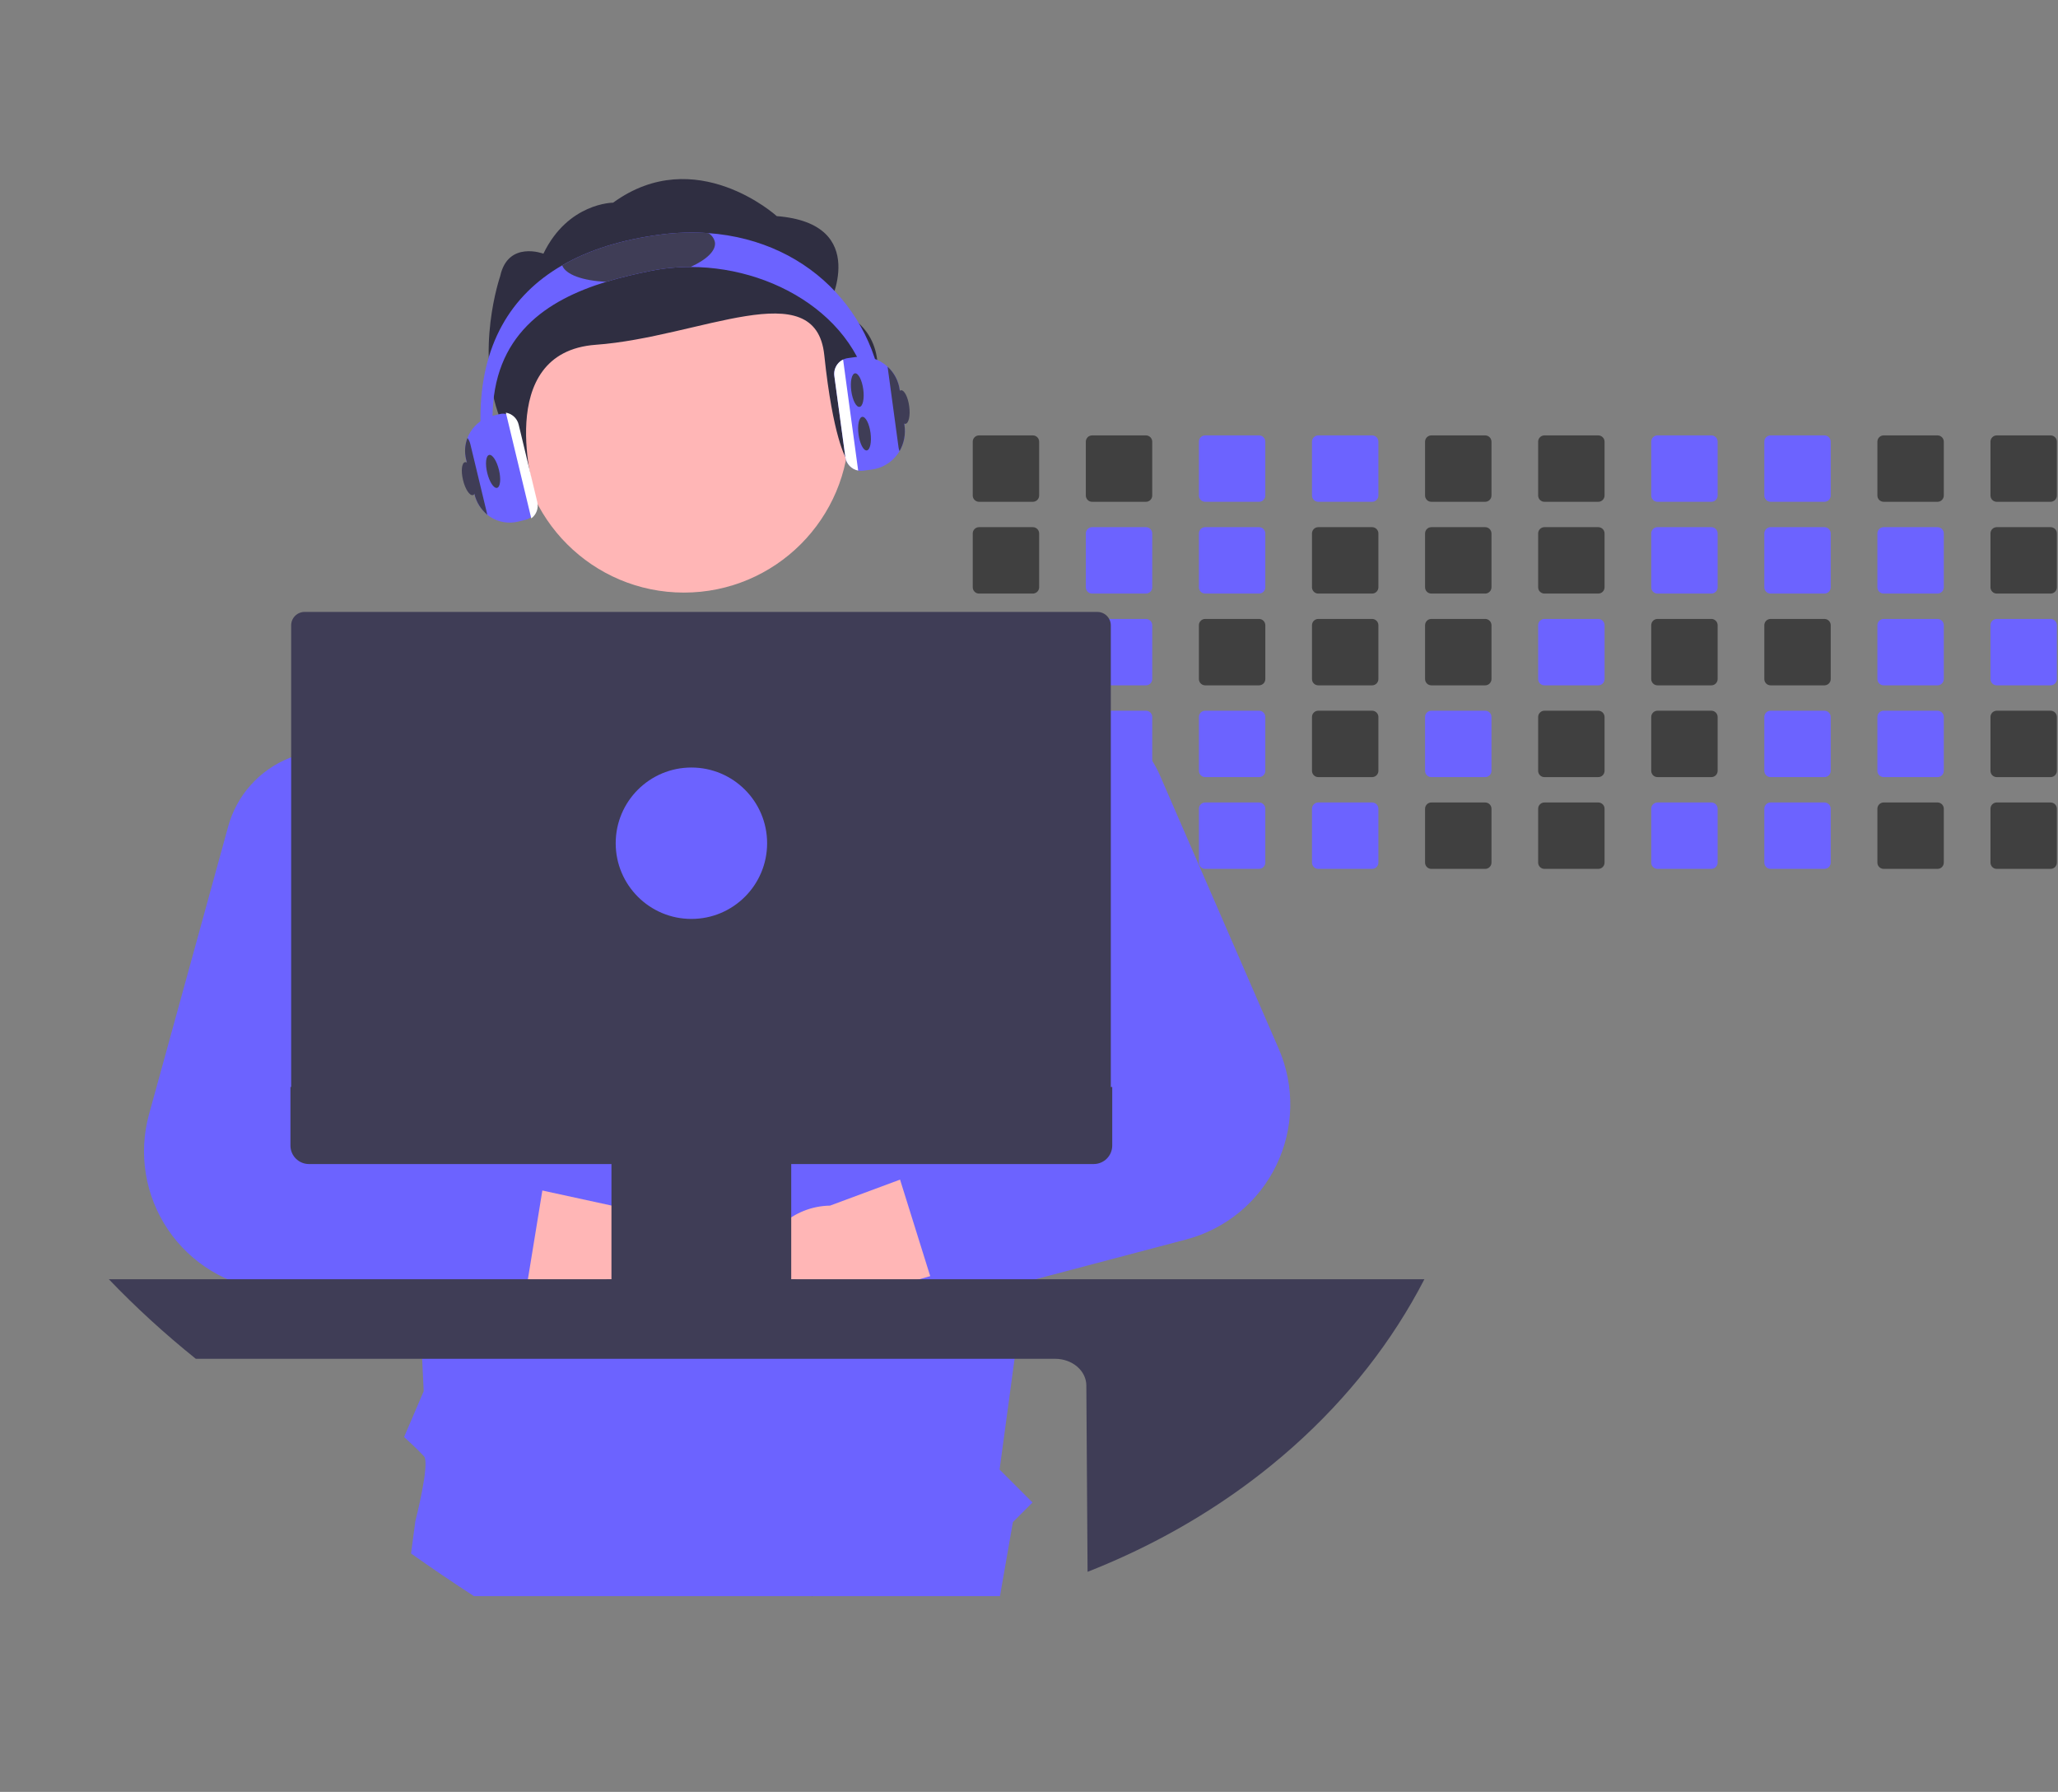 <svg width="851" height="741" viewBox="0 0 851 741" fill="none" xmlns="http://www.w3.org/2000/svg">
<rect x="0" y="0" width="851" height="741" fill="#808080" stroke="none"/>
<g clip-path="url(#clip0_37_73)">
<path d="M427.098 180.05H404.838C404.149 180.05 403.487 180.324 403 180.811C402.512 181.299 402.238 181.96 402.238 182.649V204.919C402.238 205.26 402.306 205.598 402.437 205.912C402.568 206.227 402.759 206.513 403.001 206.754C403.242 206.994 403.529 207.185 403.844 207.314C404.159 207.444 404.497 207.51 404.838 207.509H427.098C427.786 207.51 428.446 207.237 428.933 206.752C429.421 206.266 429.696 205.607 429.698 204.919V182.649C429.696 181.96 429.421 181.3 428.934 180.813C428.447 180.326 427.787 180.052 427.098 180.05Z" fill="#404040"/>
<path d="M427.098 218H404.838C404.149 218 403.487 218.274 403 218.761C402.512 219.249 402.238 219.91 402.238 220.6V242.87C402.238 243.21 402.306 243.548 402.437 243.863C402.568 244.177 402.759 244.463 403.001 244.704C403.242 244.944 403.529 245.135 403.844 245.265C404.159 245.394 404.497 245.46 404.838 245.46H427.098C427.786 245.46 428.446 245.187 428.933 244.702C429.421 244.216 429.696 243.557 429.698 242.87V220.6C429.696 219.911 429.421 219.25 428.934 218.763C428.447 218.276 427.787 218.001 427.098 218Z" fill="#404040"/>
<path d="M427.098 255.949H404.838C404.149 255.95 403.487 256.224 403 256.711C402.512 257.199 402.238 257.86 402.238 258.55V280.81C402.237 281.151 402.304 281.49 402.435 281.805C402.565 282.121 402.757 282.408 402.998 282.649C403.24 282.891 403.526 283.083 403.842 283.213C404.158 283.343 404.496 283.41 404.838 283.409H427.098C427.787 283.409 428.449 283.135 428.936 282.648C429.424 282.16 429.698 281.499 429.698 280.81V258.55C429.696 257.861 429.421 257.2 428.934 256.713C428.447 256.226 427.787 255.951 427.098 255.949Z" fill="#E6E6E6"/>
<path d="M429.658 296.04C429.547 295.441 429.231 294.899 428.763 294.509C428.296 294.118 427.707 293.902 427.098 293.899H404.838C404.149 293.9 403.487 294.174 403 294.661C402.512 295.149 402.238 295.81 402.238 296.5V318.76C402.237 319.101 402.304 319.44 402.435 319.755C402.565 320.071 402.756 320.358 402.998 320.599C403.24 320.841 403.526 321.033 403.842 321.163C404.158 321.293 404.496 321.36 404.838 321.36H427.098C427.787 321.359 428.449 321.085 428.936 320.598C429.424 320.11 429.698 319.449 429.698 318.76V296.5C429.7 296.345 429.687 296.191 429.658 296.04Z" fill="#E6E6E6"/>
<path d="M428.108 332.05C427.788 331.917 427.445 331.849 427.098 331.85H404.838C404.496 331.849 404.158 331.916 403.842 332.046C403.527 332.177 403.24 332.368 402.998 332.61C402.757 332.851 402.565 333.138 402.435 333.454C402.304 333.77 402.238 334.108 402.238 334.45V356.71C402.237 357.051 402.303 357.39 402.433 357.706C402.563 358.023 402.754 358.31 402.996 358.552C403.238 358.793 403.525 358.985 403.841 359.115C404.157 359.245 404.496 359.311 404.838 359.31H427.098C427.788 359.309 428.449 359.035 428.936 358.548C429.424 358.06 429.698 357.399 429.698 356.71V334.45C429.697 333.938 429.546 333.438 429.263 333.011C428.98 332.585 428.579 332.25 428.108 332.05Z" fill="#E6E6E6"/>
<path d="M473.858 180.05H451.598C450.909 180.05 450.247 180.324 449.76 180.811C449.272 181.299 448.998 181.96 448.998 182.649V204.919C448.998 205.26 449.066 205.598 449.197 205.912C449.328 206.227 449.519 206.513 449.761 206.754C450.002 206.994 450.289 207.185 450.604 207.314C450.919 207.444 451.257 207.51 451.598 207.509H473.858C474.546 207.51 475.206 207.237 475.693 206.752C476.181 206.266 476.456 205.607 476.458 204.919V182.649C476.456 181.96 476.181 181.3 475.694 180.813C475.207 180.326 474.547 180.052 473.858 180.05Z" fill="#404040"/>
<path d="M473.858 218H451.598C450.909 218 450.247 218.274 449.76 218.761C449.272 219.249 448.998 219.91 448.998 220.6V242.87C448.998 243.21 449.066 243.548 449.197 243.863C449.328 244.177 449.519 244.463 449.761 244.704C450.002 244.944 450.289 245.135 450.604 245.265C450.919 245.394 451.257 245.46 451.598 245.46H473.858C474.546 245.46 475.206 245.187 475.693 244.702C476.181 244.216 476.456 243.557 476.458 242.87V220.6C476.456 219.911 476.181 219.25 475.694 218.763C475.207 218.276 474.547 218.001 473.858 218Z" fill="#6C63FF"/>
<path d="M473.858 255.949H451.598C450.909 255.95 450.247 256.224 449.76 256.711C449.272 257.199 448.998 257.86 448.998 258.55V280.81C448.997 281.151 449.064 281.49 449.195 281.805C449.325 282.121 449.517 282.408 449.758 282.649C450 282.891 450.287 283.083 450.602 283.213C450.918 283.343 451.256 283.41 451.598 283.409H473.858C474.547 283.409 475.209 283.135 475.696 282.648C476.184 282.16 476.458 281.499 476.458 280.81V258.55C476.456 257.861 476.181 257.2 475.694 256.713C475.207 256.226 474.547 255.951 473.858 255.949Z" fill="#6C63FF"/>
<path d="M473.858 293.899H451.598C451.053 293.9 450.522 294.072 450.08 294.392C449.639 294.711 449.309 295.162 449.138 295.679C449.046 295.943 448.998 296.22 448.998 296.499V318.759C448.997 319.101 449.064 319.439 449.195 319.755C449.325 320.071 449.516 320.358 449.758 320.599C450 320.841 450.286 321.033 450.602 321.163C450.918 321.293 451.256 321.36 451.598 321.359H473.858C474.547 321.359 475.209 321.085 475.696 320.598C476.184 320.11 476.458 319.449 476.458 318.759V296.499C476.456 295.811 476.181 295.15 475.694 294.663C475.207 294.176 474.547 293.901 473.858 293.899Z" fill="#6C63FF"/>
<path d="M473.858 331.85H451.598C451.256 331.849 450.918 331.916 450.602 332.046C450.287 332.177 450 332.368 449.758 332.61C449.517 332.851 449.325 333.138 449.195 333.454C449.064 333.77 448.997 334.108 448.998 334.45V356.71C448.997 357.051 449.064 357.39 449.195 357.705C449.325 358.021 449.517 358.308 449.758 358.55C450 358.791 450.287 358.983 450.602 359.113C450.918 359.244 451.256 359.31 451.598 359.31H473.858C474.547 359.309 475.209 359.035 475.696 358.548C476.184 358.06 476.458 357.399 476.458 356.71V334.45C476.458 333.76 476.184 333.099 475.696 332.611C475.209 332.124 474.547 331.85 473.858 331.85Z" fill="#E6E6E6"/>
<path d="M520.618 180.05H498.358C497.669 180.05 497.007 180.324 496.52 180.811C496.032 181.299 495.758 181.96 495.758 182.649V204.919C495.758 205.26 495.826 205.598 495.957 205.912C496.088 206.227 496.279 206.513 496.521 206.754C496.762 206.994 497.049 207.185 497.364 207.314C497.679 207.444 498.017 207.51 498.358 207.509H520.618C521.306 207.51 521.966 207.237 522.453 206.752C522.941 206.266 523.216 205.607 523.218 204.919V182.649C523.216 181.96 522.941 181.3 522.454 180.813C521.967 180.326 521.307 180.052 520.618 180.05Z" fill="#6C63FF"/>
<path d="M520.618 218H498.358C497.669 218 497.007 218.274 496.52 218.761C496.032 219.249 495.758 219.91 495.758 220.6V242.87C495.758 243.21 495.826 243.548 495.957 243.863C496.088 244.177 496.279 244.463 496.521 244.704C496.762 244.944 497.049 245.135 497.364 245.265C497.679 245.394 498.017 245.46 498.358 245.46H520.618C521.306 245.46 521.966 245.187 522.453 244.702C522.941 244.216 523.216 243.557 523.218 242.87V220.6C523.216 219.911 522.941 219.25 522.454 218.763C521.967 218.276 521.307 218.001 520.618 218Z" fill="#6C63FF"/>
<path d="M520.618 255.949H498.358C497.669 255.95 497.007 256.224 496.52 256.711C496.032 257.199 495.758 257.86 495.758 258.55V280.81C495.757 281.151 495.824 281.49 495.955 281.805C496.085 282.121 496.277 282.408 496.518 282.649C496.76 282.891 497.047 283.083 497.362 283.213C497.678 283.343 498.016 283.41 498.358 283.409H520.618C521.307 283.409 521.969 283.135 522.456 282.648C522.944 282.16 523.218 281.499 523.218 280.81V258.55C523.216 257.861 522.941 257.2 522.454 256.713C521.967 256.226 521.307 255.951 520.618 255.949Z" fill="#404040"/>
<path d="M520.618 293.899H498.358C497.669 293.9 497.007 294.174 496.52 294.661C496.033 295.149 495.758 295.81 495.758 296.5V318.76C495.757 319.101 495.824 319.44 495.955 319.755C496.085 320.071 496.277 320.358 496.518 320.599C496.76 320.841 497.047 321.033 497.362 321.163C497.678 321.293 498.016 321.36 498.358 321.36H520.618C521.307 321.359 521.969 321.085 522.456 320.598C522.944 320.11 523.218 319.449 523.218 318.76V296.5C523.216 295.811 522.941 295.15 522.454 294.663C521.967 294.176 521.307 293.901 520.618 293.899Z" fill="#6C63FF"/>
<path d="M520.618 331.85H498.358C498.016 331.849 497.678 331.916 497.362 332.046C497.047 332.177 496.76 332.368 496.518 332.61C496.277 332.851 496.085 333.138 495.955 333.454C495.824 333.77 495.757 334.108 495.758 334.45V356.71C495.757 357.051 495.824 357.39 495.955 357.705C496.085 358.021 496.277 358.308 496.518 358.55C496.76 358.791 497.047 358.983 497.362 359.113C497.678 359.244 498.016 359.31 498.358 359.31H520.618C521.308 359.309 521.969 359.035 522.456 358.548C522.944 358.06 523.218 357.399 523.218 356.71V334.45C523.218 333.76 522.944 333.099 522.456 332.611C521.969 332.124 521.307 331.85 520.618 331.85Z" fill="#6C63FF"/>
<path d="M567.378 180.05H545.118C544.429 180.05 543.767 180.324 543.28 180.811C542.792 181.299 542.518 181.96 542.518 182.649V204.919C542.518 205.26 542.586 205.598 542.717 205.912C542.848 206.227 543.039 206.513 543.281 206.754C543.522 206.994 543.809 207.185 544.124 207.314C544.439 207.444 544.777 207.51 545.118 207.509H567.378C568.066 207.51 568.726 207.237 569.213 206.752C569.701 206.266 569.976 205.607 569.978 204.919V182.649C569.976 181.96 569.701 181.3 569.214 180.813C568.727 180.326 568.067 180.052 567.378 180.05Z" fill="#6C63FF"/>
<path d="M567.378 218H545.118C544.429 218 543.767 218.274 543.28 218.761C542.792 219.249 542.518 219.91 542.518 220.6V242.87C542.518 243.21 542.586 243.548 542.717 243.863C542.848 244.177 543.039 244.463 543.281 244.704C543.522 244.944 543.809 245.135 544.124 245.265C544.439 245.394 544.777 245.46 545.118 245.46H567.378C568.066 245.46 568.726 245.187 569.213 244.702C569.701 244.216 569.976 243.557 569.978 242.87V220.6C569.976 219.911 569.701 219.25 569.214 218.763C568.727 218.276 568.067 218.001 567.378 218Z" fill="#404040"/>
<path d="M567.378 255.949H545.118C544.429 255.95 543.767 256.224 543.28 256.711C542.792 257.199 542.518 257.86 542.518 258.55V280.81C542.517 281.151 542.584 281.49 542.715 281.805C542.845 282.121 543.036 282.408 543.278 282.649C543.52 282.891 543.806 283.083 544.122 283.213C544.438 283.343 544.776 283.41 545.118 283.409H567.378C568.067 283.409 568.729 283.135 569.216 282.648C569.704 282.16 569.978 281.499 569.978 280.81V258.55C569.976 257.861 569.701 257.2 569.214 256.713C568.727 256.226 568.067 255.951 567.378 255.949Z" fill="#404040"/>
<path d="M567.378 293.899H545.118C544.429 293.9 543.767 294.174 543.28 294.661C542.792 295.149 542.518 295.81 542.518 296.5V318.76C542.517 319.101 542.584 319.44 542.715 319.755C542.845 320.071 543.036 320.358 543.278 320.6C543.52 320.841 543.806 321.033 544.122 321.163C544.438 321.293 544.776 321.36 545.118 321.36H567.378C568.067 321.359 568.729 321.085 569.216 320.598C569.704 320.11 569.978 319.449 569.978 318.76V296.5C569.976 295.811 569.701 295.15 569.214 294.663C568.727 294.176 568.067 293.901 567.378 293.899Z" fill="#404040"/>
<path d="M567.378 331.85H545.118C544.776 331.849 544.438 331.916 544.122 332.046C543.806 332.177 543.52 332.368 543.278 332.61C543.036 332.851 542.845 333.138 542.715 333.454C542.584 333.77 542.517 334.108 542.518 334.45V356.71C542.517 357.051 542.584 357.39 542.715 357.705C542.845 358.021 543.036 358.308 543.278 358.55C543.52 358.791 543.806 358.983 544.122 359.113C544.438 359.244 544.776 359.31 545.118 359.31H567.378C568.067 359.309 568.729 359.035 569.216 358.548C569.704 358.06 569.978 357.399 569.978 356.71V334.45C569.978 333.76 569.704 333.099 569.216 332.611C568.729 332.124 568.067 331.85 567.378 331.85Z" fill="#6C63FF"/>
<path d="M614.138 180.05H591.868C591.18 180.052 590.521 180.327 590.036 180.814C589.55 181.302 589.278 181.962 589.278 182.649V204.919C589.278 205.606 589.551 206.265 590.037 206.751C590.522 207.236 591.181 207.509 591.868 207.509H614.138C614.826 207.51 615.486 207.237 615.973 206.752C616.461 206.266 616.736 205.607 616.738 204.919V182.649C616.736 181.96 616.461 181.3 615.974 180.813C615.487 180.326 614.827 180.052 614.138 180.05Z" fill="#404040"/>
<path d="M614.138 218H591.868C591.18 218.002 590.521 218.277 590.036 218.764C589.55 219.252 589.278 219.912 589.278 220.6V242.87C589.278 243.556 589.551 244.215 590.037 244.701C590.522 245.186 591.181 245.459 591.868 245.46H614.138C614.826 245.46 615.486 245.187 615.973 244.702C616.461 244.216 616.736 243.557 616.738 242.87V220.6C616.736 219.911 616.461 219.25 615.974 218.763C615.487 218.276 614.827 218.001 614.138 218Z" fill="#404040"/>
<path d="M614.138 255.949H591.868C591.18 255.952 590.521 256.227 590.036 256.714C589.55 257.202 589.278 257.862 589.278 258.55V280.81C589.277 281.15 589.343 281.488 589.473 281.803C589.603 282.119 589.793 282.405 590.034 282.647C590.274 282.888 590.56 283.08 590.875 283.211C591.19 283.342 591.527 283.409 591.868 283.409H614.138C614.827 283.409 615.489 283.135 615.976 282.648C616.464 282.16 616.738 281.499 616.738 280.81V258.55C616.736 257.861 616.461 257.2 615.974 256.713C615.487 256.226 614.827 255.951 614.138 255.949Z" fill="#404040"/>
<path d="M614.138 293.899H591.868C591.18 293.902 590.521 294.177 590.036 294.664C589.55 295.152 589.278 295.812 589.278 296.5V318.76C589.277 319.1 589.343 319.438 589.473 319.753C589.603 320.069 589.793 320.355 590.034 320.597C590.274 320.838 590.56 321.03 590.875 321.161C591.19 321.292 591.527 321.359 591.868 321.36H614.138C614.827 321.359 615.489 321.085 615.976 320.598C616.464 320.11 616.738 319.449 616.738 318.76V296.5C616.736 295.811 616.461 295.15 615.974 294.663C615.487 294.176 614.827 293.901 614.138 293.899Z" fill="#6C63FF"/>
<path d="M614.138 331.85H591.868C591.527 331.85 591.19 331.918 590.875 332.048C590.56 332.179 590.274 332.371 590.034 332.613C589.793 332.854 589.603 333.141 589.473 333.456C589.343 333.771 589.277 334.109 589.278 334.45V356.71C589.277 357.05 589.343 357.388 589.473 357.703C589.603 358.019 589.793 358.305 590.034 358.547C590.274 358.788 590.56 358.98 590.875 359.111C591.19 359.242 591.527 359.309 591.868 359.31H614.138C614.827 359.309 615.489 359.035 615.976 358.548C616.464 358.06 616.738 357.399 616.738 356.71V334.45C616.738 333.76 616.464 333.099 615.976 332.611C615.489 332.124 614.827 331.85 614.138 331.85Z" fill="#404040"/>
<path d="M660.898 180.05H638.628C637.94 180.052 637.281 180.327 636.796 180.814C636.31 181.302 636.038 181.962 636.038 182.649V204.919C636.038 205.606 636.311 206.265 636.797 206.751C637.282 207.236 637.941 207.509 638.628 207.509H660.898C661.586 207.51 662.246 207.237 662.733 206.752C663.221 206.266 663.496 205.607 663.498 204.919V182.649C663.496 181.96 663.221 181.3 662.734 180.813C662.247 180.326 661.587 180.052 660.898 180.05Z" fill="#404040"/>
<path d="M660.898 218H638.628C637.94 218.002 637.281 218.277 636.796 218.764C636.31 219.252 636.038 219.912 636.038 220.6V242.87C636.038 243.556 636.311 244.215 636.797 244.701C637.282 245.186 637.941 245.459 638.628 245.46H660.898C661.586 245.46 662.246 245.187 662.733 244.702C663.221 244.216 663.496 243.557 663.498 242.87V220.6C663.496 219.911 663.221 219.25 662.734 218.763C662.247 218.276 661.587 218.002 660.898 218Z" fill="#404040"/>
<path d="M660.898 255.949H638.628C637.94 255.952 637.281 256.227 636.796 256.714C636.31 257.202 636.038 257.862 636.038 258.55V280.81C636.037 281.15 636.103 281.488 636.233 281.803C636.363 282.119 636.553 282.405 636.794 282.647C637.034 282.888 637.32 283.08 637.635 283.211C637.95 283.342 638.287 283.409 638.628 283.409H660.898C661.587 283.409 662.249 283.135 662.736 282.648C663.224 282.16 663.498 281.499 663.498 280.81V258.55C663.496 257.861 663.221 257.2 662.734 256.713C662.247 256.226 661.587 255.951 660.898 255.949Z" fill="#6C63FF"/>
<path d="M660.898 293.899H638.628C637.94 293.902 637.281 294.177 636.796 294.664C636.31 295.152 636.038 295.812 636.038 296.5V318.76C636.037 319.1 636.103 319.438 636.233 319.753C636.363 320.069 636.553 320.355 636.794 320.597C637.034 320.838 637.32 321.03 637.635 321.161C637.95 321.292 638.287 321.359 638.628 321.36H660.898C661.587 321.359 662.249 321.085 662.736 320.598C663.224 320.11 663.498 319.449 663.498 318.76V296.5C663.496 295.811 663.221 295.15 662.734 294.663C662.247 294.176 661.587 293.901 660.898 293.899Z" fill="#404040"/>
<path d="M660.898 331.85H638.628C638.287 331.85 637.95 331.918 637.635 332.048C637.32 332.179 637.034 332.371 636.794 332.613C636.553 332.854 636.363 333.141 636.233 333.456C636.103 333.771 636.037 334.109 636.038 334.45V356.71C636.037 357.05 636.103 357.388 636.233 357.703C636.363 358.019 636.553 358.305 636.794 358.547C637.034 358.788 637.32 358.98 637.635 359.111C637.95 359.242 638.287 359.309 638.628 359.31H660.898C661.587 359.309 662.249 359.035 662.736 358.548C663.224 358.06 663.498 357.399 663.498 356.71V334.45C663.498 333.76 663.224 333.099 662.736 332.611C662.249 332.124 661.587 331.85 660.898 331.85Z" fill="#404040"/>
<path d="M707.658 180.05H685.388C684.7 180.052 684.041 180.327 683.556 180.814C683.07 181.302 682.798 181.962 682.798 182.649V204.919C682.798 205.606 683.071 206.265 683.557 206.751C684.042 207.236 684.701 207.509 685.388 207.509H707.658C708.346 207.51 709.006 207.237 709.493 206.752C709.981 206.266 710.256 205.607 710.258 204.919V182.649C710.256 181.96 709.981 181.3 709.494 180.813C709.007 180.326 708.347 180.052 707.658 180.05Z" fill="#6C63FF"/>
<path d="M707.658 218H685.388C684.7 218.002 684.041 218.277 683.556 218.764C683.07 219.252 682.798 219.912 682.798 220.6V242.87C682.798 243.556 683.071 244.215 683.557 244.701C684.042 245.186 684.701 245.459 685.388 245.46H707.658C708.346 245.46 709.006 245.187 709.493 244.702C709.981 244.216 710.256 243.557 710.258 242.87V220.6C710.256 219.911 709.981 219.25 709.494 218.763C709.007 218.276 708.347 218.002 707.658 218Z" fill="#6C63FF"/>
<path d="M707.658 255.949H685.388C684.7 255.952 684.041 256.227 683.556 256.714C683.07 257.202 682.798 257.862 682.798 258.55V280.81C682.797 281.15 682.863 281.488 682.993 281.803C683.123 282.119 683.313 282.405 683.554 282.647C683.794 282.888 684.08 283.08 684.395 283.211C684.71 283.342 685.047 283.409 685.388 283.409H707.658C708.347 283.409 709.009 283.135 709.496 282.648C709.984 282.16 710.258 281.499 710.258 280.81V258.55C710.256 257.861 709.981 257.2 709.494 256.713C709.007 256.226 708.347 255.951 707.658 255.949Z" fill="#404040"/>
<path d="M707.658 293.899H685.388C684.7 293.902 684.041 294.177 683.556 294.664C683.07 295.152 682.798 295.812 682.798 296.5V318.76C682.797 319.1 682.863 319.438 682.993 319.753C683.123 320.069 683.313 320.355 683.554 320.597C683.794 320.838 684.08 321.03 684.395 321.161C684.71 321.292 685.047 321.359 685.388 321.36H707.658C708.347 321.359 709.009 321.085 709.496 320.598C709.984 320.11 710.258 319.449 710.258 318.76V296.5C710.256 295.811 709.981 295.15 709.494 294.663C709.007 294.176 708.347 293.901 707.658 293.899Z" fill="#404040"/>
<path d="M707.658 331.85H685.388C685.047 331.85 684.71 331.918 684.395 332.048C684.08 332.179 683.794 332.371 683.554 332.613C683.313 332.854 683.123 333.141 682.993 333.456C682.863 333.771 682.797 334.109 682.798 334.45V356.71C682.797 357.05 682.863 357.388 682.993 357.703C683.123 358.019 683.313 358.305 683.554 358.547C683.794 358.788 684.08 358.98 684.395 359.111C684.71 359.242 685.047 359.309 685.388 359.31H707.658C708.347 359.309 709.009 359.035 709.496 358.548C709.984 358.06 710.258 357.399 710.258 356.71V334.45C710.258 333.76 709.984 333.099 709.496 332.611C709.009 332.124 708.347 331.85 707.658 331.85Z" fill="#6C63FF"/>
<path d="M754.418 180.05H732.148C731.46 180.052 730.801 180.327 730.316 180.814C729.83 181.302 729.558 181.962 729.558 182.649V204.919C729.558 205.606 729.831 206.265 730.317 206.751C730.802 207.236 731.461 207.509 732.148 207.509H754.418C755.106 207.51 755.766 207.237 756.253 206.752C756.741 206.266 757.016 205.607 757.018 204.919V182.649C757.016 181.96 756.741 181.3 756.254 180.813C755.767 180.326 755.107 180.052 754.418 180.05Z" fill="#6C63FF"/>
<path d="M754.418 218H732.148C731.46 218.002 730.801 218.277 730.316 218.764C729.83 219.252 729.558 219.912 729.558 220.6V242.87C729.558 243.556 729.831 244.215 730.317 244.701C730.802 245.186 731.461 245.459 732.148 245.46H754.418C755.106 245.46 755.766 245.187 756.253 244.702C756.741 244.216 757.016 243.557 757.018 242.87V220.6C757.016 219.911 756.741 219.25 756.254 218.763C755.767 218.276 755.107 218.002 754.418 218Z" fill="#6C63FF"/>
<path d="M754.418 255.949H732.148C731.46 255.952 730.801 256.227 730.316 256.714C729.83 257.202 729.558 257.862 729.558 258.55V280.81C729.557 281.15 729.623 281.488 729.753 281.803C729.883 282.119 730.073 282.405 730.314 282.647C730.554 282.888 730.84 283.08 731.155 283.211C731.47 283.342 731.807 283.409 732.148 283.409H754.418C755.107 283.409 755.769 283.135 756.256 282.648C756.744 282.16 757.018 281.499 757.018 280.81V258.55C757.016 257.861 756.741 257.2 756.254 256.713C755.767 256.226 755.107 255.951 754.418 255.949Z" fill="#404040"/>
<path d="M754.418 293.899H732.148C731.46 293.902 730.801 294.177 730.316 294.664C729.83 295.152 729.558 295.812 729.558 296.5V318.76C729.557 319.1 729.623 319.438 729.753 319.753C729.883 320.069 730.073 320.355 730.314 320.597C730.554 320.838 730.84 321.03 731.155 321.161C731.47 321.292 731.807 321.359 732.148 321.36H754.418C755.107 321.359 755.769 321.085 756.256 320.598C756.744 320.11 757.018 319.449 757.018 318.76V296.5C757.016 295.811 756.741 295.15 756.254 294.663C755.767 294.176 755.107 293.901 754.418 293.899Z" fill="#6C63FF"/>
<path d="M754.418 331.85H732.148C731.807 331.85 731.47 331.918 731.155 332.048C730.84 332.179 730.554 332.371 730.314 332.613C730.073 332.854 729.883 333.141 729.753 333.456C729.623 333.771 729.557 334.109 729.558 334.45V356.71C729.557 357.05 729.623 357.388 729.753 357.703C729.883 358.019 730.073 358.305 730.314 358.547C730.554 358.788 730.84 358.98 731.155 359.111C731.47 359.242 731.807 359.309 732.148 359.31H754.418C755.107 359.309 755.769 359.035 756.256 358.548C756.744 358.06 757.018 357.399 757.018 356.71V334.45C757.018 333.76 756.744 333.099 756.256 332.611C755.769 332.124 755.107 331.85 754.418 331.85Z" fill="#6C63FF"/>
<path d="M801.178 180.05H778.908C778.22 180.052 777.561 180.327 777.076 180.814C776.59 181.302 776.318 181.962 776.318 182.649V204.919C776.318 205.606 776.591 206.265 777.077 206.751C777.562 207.236 778.221 207.509 778.908 207.509H801.178C801.866 207.51 802.526 207.237 803.013 206.752C803.501 206.266 803.776 205.607 803.778 204.919V182.649C803.776 181.96 803.501 181.3 803.014 180.813C802.527 180.326 801.867 180.052 801.178 180.05Z" fill="#404040"/>
<path d="M801.178 218H778.908C778.22 218.002 777.561 218.277 777.076 218.764C776.59 219.252 776.318 219.912 776.318 220.6V242.87C776.318 243.556 776.591 244.215 777.077 244.701C777.562 245.186 778.221 245.459 778.908 245.46H801.178C801.866 245.46 802.526 245.187 803.013 244.702C803.501 244.216 803.776 243.557 803.778 242.87V220.6C803.776 219.911 803.501 219.25 803.014 218.763C802.527 218.276 801.867 218.002 801.178 218Z" fill="#6C63FF"/>
<path d="M801.178 255.949H778.908C778.22 255.952 777.561 256.227 777.076 256.714C776.59 257.202 776.318 257.862 776.318 258.55V280.81C776.317 281.15 776.383 281.488 776.513 281.803C776.643 282.119 776.833 282.405 777.074 282.647C777.314 282.888 777.6 283.08 777.915 283.211C778.23 283.342 778.567 283.409 778.908 283.409H801.178C801.867 283.409 802.529 283.135 803.016 282.648C803.504 282.16 803.778 281.499 803.778 280.81V258.55C803.776 257.861 803.501 257.2 803.014 256.713C802.527 256.226 801.867 255.951 801.178 255.949Z" fill="#6C63FF"/>
<path d="M801.178 293.899H778.908C778.22 293.902 777.561 294.177 777.076 294.664C776.59 295.152 776.318 295.812 776.318 296.5V318.76C776.317 319.1 776.383 319.438 776.513 319.753C776.643 320.069 776.833 320.355 777.074 320.597C777.314 320.838 777.6 321.03 777.915 321.161C778.23 321.292 778.567 321.359 778.908 321.36H801.178C801.867 321.359 802.529 321.085 803.016 320.598C803.504 320.11 803.778 319.449 803.778 318.76V296.5C803.776 295.811 803.501 295.15 803.014 294.663C802.527 294.176 801.867 293.901 801.178 293.899Z" fill="#6C63FF"/>
<path d="M801.178 331.85H778.908C778.567 331.85 778.23 331.918 777.915 332.048C777.6 332.179 777.314 332.371 777.074 332.613C776.833 332.854 776.643 333.141 776.513 333.456C776.383 333.771 776.317 334.109 776.318 334.45V356.71C776.317 357.05 776.383 357.388 776.513 357.703C776.643 358.019 776.833 358.305 777.074 358.547C777.314 358.788 777.6 358.98 777.915 359.111C778.23 359.242 778.567 359.309 778.908 359.31H801.178C801.867 359.309 802.529 359.035 803.016 358.548C803.504 358.06 803.778 357.399 803.778 356.71V334.45C803.778 333.76 803.504 333.099 803.016 332.611C802.529 332.124 801.867 331.85 801.178 331.85Z" fill="#404040"/>
<path d="M847.938 180.05H825.668C824.98 180.052 824.321 180.327 823.836 180.814C823.35 181.302 823.078 181.962 823.078 182.649V204.919C823.078 205.606 823.351 206.265 823.837 206.751C824.322 207.236 824.981 207.509 825.668 207.509H847.938C848.626 207.51 849.286 207.237 849.773 206.752C850.261 206.266 850.536 205.607 850.538 204.919V182.649C850.536 181.96 850.261 181.3 849.774 180.813C849.287 180.326 848.627 180.052 847.938 180.05Z" fill="#404040"/>
<path d="M847.938 218H825.668C824.98 218.002 824.321 218.277 823.836 218.764C823.35 219.252 823.078 219.912 823.078 220.6V242.87C823.078 243.556 823.351 244.215 823.837 244.701C824.322 245.186 824.981 245.459 825.668 245.46H847.938C848.626 245.46 849.286 245.187 849.773 244.702C850.261 244.216 850.536 243.557 850.538 242.87V220.6C850.536 219.911 850.261 219.25 849.774 218.763C849.287 218.276 848.627 218.002 847.938 218Z" fill="#404040"/>
<path d="M847.938 255.949H825.668C824.98 255.952 824.321 256.227 823.836 256.714C823.35 257.202 823.078 257.862 823.078 258.55V280.81C823.077 281.15 823.143 281.488 823.273 281.803C823.403 282.119 823.593 282.405 823.834 282.647C824.074 282.888 824.36 283.08 824.675 283.211C824.99 283.342 825.327 283.409 825.668 283.409H847.938C848.627 283.409 849.289 283.135 849.776 282.648C850.264 282.16 850.538 281.499 850.538 280.81V258.55C850.536 257.861 850.261 257.2 849.774 256.713C849.287 256.226 848.627 255.951 847.938 255.949Z" fill="#6C63FF"/>
<path d="M847.938 293.899H825.668C824.98 293.902 824.321 294.177 823.836 294.664C823.35 295.152 823.078 295.812 823.078 296.5V318.76C823.077 319.1 823.143 319.438 823.273 319.753C823.403 320.069 823.593 320.355 823.834 320.597C824.074 320.838 824.36 321.03 824.675 321.161C824.99 321.292 825.327 321.359 825.668 321.36H847.938C848.627 321.359 849.289 321.085 849.776 320.598C850.264 320.11 850.538 319.449 850.538 318.76V296.5C850.536 295.811 850.261 295.15 849.774 294.663C849.287 294.176 848.627 293.901 847.938 293.899Z" fill="#404040"/>
<path d="M847.938 331.85H825.668C825.327 331.85 824.99 331.918 824.675 332.048C824.36 332.179 824.074 332.371 823.834 332.613C823.593 332.854 823.403 333.141 823.273 333.456C823.143 333.771 823.077 334.109 823.078 334.45V356.71C823.077 357.05 823.143 357.388 823.273 357.703C823.403 358.019 823.593 358.305 823.834 358.547C824.074 358.788 824.36 358.98 824.675 359.111C824.99 359.242 825.327 359.309 825.668 359.31H847.938C848.627 359.309 849.289 359.035 849.776 358.548C850.264 358.06 850.538 357.399 850.538 356.71V334.45C850.538 333.76 850.264 333.099 849.776 332.611C849.289 332.124 848.627 331.85 847.938 331.85Z" fill="#404040"/>
<path d="M336.095 660.051H335.475L336.005 659.981L336.095 660.051Z" fill="#2F2E41"/>
<path d="M282.814 245.055C320.548 245.055 351.136 214.466 351.136 176.733C351.136 139 320.548 108.411 282.814 108.411C245.081 108.411 214.493 139 214.493 176.733C214.493 214.466 245.081 245.055 282.814 245.055Z" fill="#FFB6B6"/>
<path d="M342.646 126.64C342.646 126.64 360.515 92.479 321.202 89.374C321.202 89.374 287.687 58.972 253.526 83.816C253.526 83.816 234.893 83.816 224.704 104.902C224.704 104.902 210.049 99.344 206.828 114.218C206.828 114.218 196.105 145.274 206.828 173.223C217.552 201.173 221.114 204.279 221.114 204.279C221.114 204.279 203.493 145.68 246.384 142.575C289.274 139.469 337.27 112.665 340.845 146.826C344.419 180.987 349.798 189.404 349.798 189.404C349.798 189.404 383.748 140.615 342.646 126.64Z" fill="#2F2E41"/>
<path d="M459.548 345.11L459.328 346.27L456.858 359.31L439.788 449.51L438.778 454.82L436.658 466.05L433.758 481.37L427.328 515.32L425.488 525.05L424.798 528.7L424.558 529.98L422.648 540.05L422.068 543.09L417.408 577.62L413.338 607.71L426.958 621.329L418.838 629.449L413.508 659.98L413.518 660.05H195.988C187.188 654.35 178.515 648.473 169.968 642.419L171.758 629.02C171.758 629.02 177.918 605.09 175.328 602.23C172.748 599.37 167.088 594.26 167.088 594.26L174.218 577.62L175.208 575.31L173.548 540.88L173.508 540.05L172.958 528.699L172.888 527.239L172.778 525.05L170.668 481.369L170.628 480.649L169.988 467.409L169.388 454.82L169.128 449.509L166.558 396.379L164.818 360.3L163.298 328.89L169.408 326.82L234.758 304.609L261.828 269.419L318.168 269.839L345.748 270.05L391.768 312.729L402.238 317.729L402.318 317.769L409.828 321.359L428.868 330.449L448.998 340.07L459.328 345L459.548 345.11Z" fill="#6C63FF"/>
<path d="M269.109 557.551C264.98 559.15 260.551 559.825 256.134 559.528C251.716 559.23 247.417 557.968 243.54 555.829C239.663 553.691 236.303 550.728 233.694 547.15C231.086 543.573 229.294 539.466 228.445 535.121L121.886 520.003L158.929 478.101L254.44 498.881C261.834 497.938 269.318 499.74 275.473 503.946C281.628 508.151 286.026 514.469 287.834 521.701C289.642 528.933 288.734 536.576 285.283 543.184C281.832 549.791 276.077 554.903 269.109 557.551Z" fill="#FFB6B6"/>
<path d="M221.598 481.37C219.624 478.867 216.83 477.142 213.708 476.5L169.988 467.41L165.498 466.48C162.889 465.935 160.424 464.846 158.264 463.283C156.105 461.72 154.3 459.718 152.968 457.41C151.586 454.986 150.75 452.29 150.518 449.51C150.31 446.982 150.612 444.438 151.408 442.03L166.558 396.38L176.388 366.76C177.579 363.187 178.282 359.47 178.478 355.71C179.026 345.302 175.806 335.046 169.408 326.82C163.783 319.589 155.982 314.359 147.156 311.903C138.331 309.446 128.949 309.894 120.398 313.18C120.148 313.27 119.888 313.37 119.638 313.47C113.505 315.918 108.026 319.76 103.633 324.691C99.241 329.621 96.055 335.506 94.328 341.88L83.648 380.73L61.618 460.82C59.413 468.844 58.967 477.25 60.312 485.462C61.657 493.675 64.76 501.5 69.409 508.402C74.059 515.304 80.144 521.12 87.25 525.451C94.355 529.783 102.313 532.528 110.578 533.5L173.548 540.88L202.688 544.3C206.058 544.705 209.456 543.825 212.206 541.837C214.956 539.848 216.857 536.896 217.528 533.57C217.575 533.388 217.612 533.205 217.638 533.02L218.338 528.699L224.268 492.32L224.328 491.949C224.637 490.093 224.554 488.193 224.083 486.37C223.613 484.548 222.767 482.845 221.598 481.37Z" fill="#6C63FF"/>
<path d="M336.983 558.717C341.295 559.718 345.775 559.762 350.107 558.844C354.438 557.927 358.516 556.071 362.053 553.407C365.589 550.743 368.499 547.336 370.576 543.426C372.654 539.517 373.849 535.199 374.077 530.777L477.439 500.783L434.858 464.524L343.231 498.565C335.778 498.674 328.623 501.513 323.123 506.545C317.623 511.577 314.159 518.451 313.389 525.866C312.619 533.28 314.595 540.72 318.943 546.774C323.292 552.829 329.71 557.078 336.983 558.717Z" fill="#FFB6B6"/>
<path d="M528.758 433.69L479.598 320.55C475.577 311.261 468.396 303.697 459.328 299.2C456.525 297.82 453.581 296.747 450.548 296C450.078 295.88 449.608 295.77 449.138 295.679C442.706 294.276 436.034 294.399 429.658 296.04C423.83 297.537 418.383 300.246 413.672 303.99C408.961 307.734 405.092 312.43 402.318 317.77C402.288 317.814 402.261 317.861 402.238 317.909C399.139 323.904 397.491 330.543 397.427 337.29C397.363 344.038 398.884 350.707 401.868 356.76L402.478 357.98L437.218 427.75C438.404 430.135 439.073 432.745 439.179 435.407C439.286 438.07 438.829 440.724 437.837 443.198C436.846 445.671 435.342 447.906 433.426 449.757C431.51 451.609 429.224 453.034 426.718 453.939L424.278 454.82L380.398 470.669C377.105 471.844 374.397 474.251 372.843 477.383C371.29 480.515 371.012 484.127 372.068 487.46L372.178 487.81L384.478 527.169C384.538 527.35 384.598 527.53 384.668 527.709C384.776 528.049 384.91 528.38 385.068 528.699C386.375 531.631 388.686 534 391.584 535.381C394.482 536.761 397.778 537.062 400.878 536.229L424.558 529.979L429.388 528.699L490.538 512.55C498.584 510.423 506.076 506.584 512.5 501.293C518.924 496.003 524.129 489.386 527.759 481.897C531.389 474.408 533.357 466.223 533.53 457.903C533.702 449.582 532.074 441.323 528.758 433.69Z" fill="#6C63FF"/>
<path d="M45 529C56.141 540.626 68.155 551.619 80.968 561.907H436.3C439.723 561.912 443.005 563.078 445.425 565.15C447.844 567.221 449.205 570.03 449.209 572.959L449.72 650C471.579 641.407 492.05 630.435 510.625 617.355C515.783 613.73 520.78 609.947 525.618 606.007C528.786 603.438 531.879 600.805 534.895 598.11C557.508 577.954 575.82 554.563 589 529H45Z" fill="#3F3D56"/>
<path d="M458.648 255.949C458.173 255.072 457.469 254.34 456.612 253.829C455.755 253.319 454.776 253.049 453.778 253.05H125.938C124.468 253.053 123.06 253.64 122.021 254.68C120.983 255.72 120.399 257.13 120.398 258.599V454.82H459.328V258.599C459.333 257.672 459.099 256.76 458.648 255.949Z" fill="#3F3D56"/>
<path d="M120.101 449.507V473.721C120.101 474.725 120.299 475.719 120.683 476.646C121.067 477.573 121.63 478.416 122.34 479.126C123.05 479.836 123.892 480.399 124.82 480.783C125.747 481.167 126.741 481.365 127.745 481.365H252.842V529.151H251.18C251.049 529.151 250.92 529.177 250.8 529.227C250.679 529.277 250.57 529.35 250.478 529.442C250.385 529.534 250.312 529.644 250.262 529.764C250.213 529.885 250.187 530.014 250.187 530.144V533.468C250.187 533.598 250.212 533.728 250.262 533.848C250.312 533.969 250.385 534.078 250.478 534.17C250.57 534.262 250.679 534.336 250.8 534.385C250.92 534.435 251.049 534.461 251.18 534.461H328.838C328.969 534.461 329.098 534.435 329.218 534.385C329.339 534.336 329.448 534.262 329.54 534.17C329.633 534.078 329.706 533.969 329.756 533.848C329.806 533.728 329.831 533.598 329.831 533.468V530.144C329.831 530.014 329.806 529.885 329.756 529.764C329.706 529.644 329.633 529.534 329.54 529.442C329.448 529.35 329.339 529.277 329.218 529.227C329.098 529.177 328.969 529.151 328.838 529.151H327.176V481.365H452.273C453.277 481.365 454.271 481.167 455.198 480.783C456.126 480.399 456.968 479.836 457.678 479.126C458.388 478.416 458.951 477.573 459.335 476.646C459.719 475.719 459.917 474.725 459.917 473.721V449.507H120.101Z" fill="#3F3D56"/>
<path d="M285.903 380.01C303.193 380.01 317.209 365.994 317.209 348.704C317.209 331.414 303.193 317.397 285.903 317.397C268.613 317.397 254.597 331.414 254.597 348.704C254.597 365.994 268.613 380.01 285.903 380.01Z" fill="#6C63FF"/>
<path d="M365.668 173H360.668C360.668 135.2 323.258 110.43 285.518 110.41C280.029 110.394 274.551 110.926 269.168 112C263.108 113.21 256.818 114.66 250.638 116.55C226.268 124.02 203.668 138.46 203.668 173C203.663 179.707 204.516 186.388 206.208 192.88L201.368 194.14C199.573 187.236 198.665 180.132 198.668 173C198.668 142.82 211.058 122.09 232.458 109.73C243.708 103.23 257.438 99.04 273.168 96.999C279.714 96.129 286.331 95.928 292.918 96.4C336.318 99.519 365.668 132.8 365.668 173Z" fill="#6C63FF"/>
<path d="M373.998 175.769L372.028 161.209C371.542 157.533 369.771 154.146 367.028 151.649C365.267 150.022 363.159 148.816 360.864 148.123C358.568 147.43 356.145 147.268 353.778 147.649L350.648 148.079C349.792 148.192 348.966 148.474 348.219 148.908C347.473 149.343 346.819 149.921 346.298 150.609C345.772 151.296 345.387 152.08 345.166 152.915C344.944 153.751 344.891 154.623 345.008 155.479L349.558 189.019C349.745 190.387 350.358 191.66 351.309 192.66C352.26 193.659 353.502 194.334 354.858 194.589C355.26 194.67 355.668 194.71 356.078 194.709C356.372 194.709 356.666 194.689 356.958 194.649L360.458 194.179C362.592 193.896 364.645 193.18 366.492 192.074C368.339 190.968 369.941 189.497 371.198 187.749C371.468 187.369 371.728 186.979 371.968 186.579C373.842 183.307 374.558 179.499 373.998 175.769Z" fill="#6C63FF"/>
<path d="M348.628 148.69C347.71 149.136 346.911 149.794 346.298 150.61C345.772 151.296 345.387 152.08 345.166 152.916C344.944 153.751 344.891 154.623 345.008 155.48L349.558 189.02C349.745 190.387 350.358 191.66 351.309 192.66C352.26 193.659 353.502 194.334 354.858 194.59L348.628 148.69Z" fill="white"/>
<path d="M373.998 175.77L372.028 161.21C371.542 157.533 369.771 154.146 367.028 151.65L371.558 185.02C371.626 185.555 371.764 186.08 371.968 186.58C373.842 183.307 374.558 179.499 373.998 175.77Z" fill="#3F3D56"/>
<path d="M358.428 186.26C359.796 186.075 360.484 182.819 359.965 178.988C359.445 175.157 357.915 172.202 356.546 172.387C355.178 172.573 354.49 175.829 355.01 179.66C355.53 183.491 357.06 186.446 358.428 186.26Z" fill="#3F3D56"/>
<path d="M355.428 168.26C356.796 168.075 357.484 164.819 356.965 160.988C356.445 157.157 354.915 154.202 353.546 154.387C352.178 154.573 351.49 157.829 352.01 161.66C352.53 165.491 354.06 168.446 355.428 168.26Z" fill="#3F3D56"/>
<path d="M374.428 175.26C375.796 175.075 376.484 171.819 375.965 167.988C375.445 164.157 373.915 161.202 372.546 161.387C371.178 161.573 370.49 164.829 371.01 168.66C371.53 172.491 373.06 175.446 374.428 175.26Z" fill="#3F3D56"/>
<path d="M285.518 110.41C280.029 110.394 274.551 110.926 269.168 112C263.108 113.21 256.818 114.66 250.638 116.55C240.988 116.08 233.888 113.58 232.458 109.73C243.708 103.23 257.438 99.04 273.168 96.999C279.714 96.129 286.331 95.928 292.918 96.4C293.615 96.808 294.218 97.36 294.687 98.018C295.156 98.677 295.48 99.427 295.638 100.22C296.108 103.7 292.138 107.4 285.518 110.41Z" fill="#3F3D56"/>
<path d="M221.678 207.7L213.978 175.69C213.703 174.535 213.094 173.487 212.226 172.677C211.357 171.868 210.269 171.333 209.098 171.14C208.767 171.088 208.433 171.061 208.098 171.06C207.626 171.061 207.156 171.118 206.698 171.23L203.718 171.95C199.881 172.878 196.569 175.29 194.509 178.657C192.448 182.024 191.808 186.071 192.728 189.91L196.178 204.27C196.966 207.65 198.842 210.679 201.518 212.89C201.952 213.24 202.406 213.564 202.878 213.86C204.554 214.91 206.424 215.614 208.377 215.93C210.33 216.246 212.326 216.168 214.248 215.7L217.218 214.98C218.003 214.796 218.742 214.452 219.388 213.97C220.348 213.269 221.079 212.299 221.487 211.183C221.895 210.066 221.961 208.854 221.678 207.7Z" fill="#6C63FF"/>
<path d="M205.536 201.744C206.878 201.421 207.233 198.112 206.329 194.353C205.424 190.594 203.603 187.809 202.26 188.132C200.918 188.455 200.563 191.764 201.467 195.523C202.372 199.282 204.193 202.067 205.536 201.744Z" fill="#3F3D56"/>
<path d="M195.536 204.744C196.878 204.421 197.233 201.112 196.329 197.353C195.424 193.594 193.603 190.809 192.26 191.132C190.918 191.455 190.563 194.764 191.467 198.523C192.372 202.282 194.193 205.067 195.536 204.744Z" fill="#3F3D56"/>
<path d="M222.168 207.58L214.468 175.57C214.168 174.32 213.506 173.187 212.565 172.312C211.624 171.436 210.446 170.858 209.178 170.65L219.688 214.37C220.726 213.609 221.515 212.559 221.957 211.35C222.398 210.142 222.472 208.83 222.168 207.58Z" fill="white"/>
<path d="M194.468 183.57C194.256 182.679 193.857 181.844 193.298 181.12C192.216 183.923 192.017 186.99 192.728 189.91L196.178 204.27C196.966 207.65 198.842 210.679 201.518 212.89L194.468 183.57Z" fill="#3F3D56"/>
</g>
<defs>
<clipPath id="clip0_37_73">
<rect width="850.538" height="740.83" fill="white"/>
</clipPath>
</defs>
</svg>
